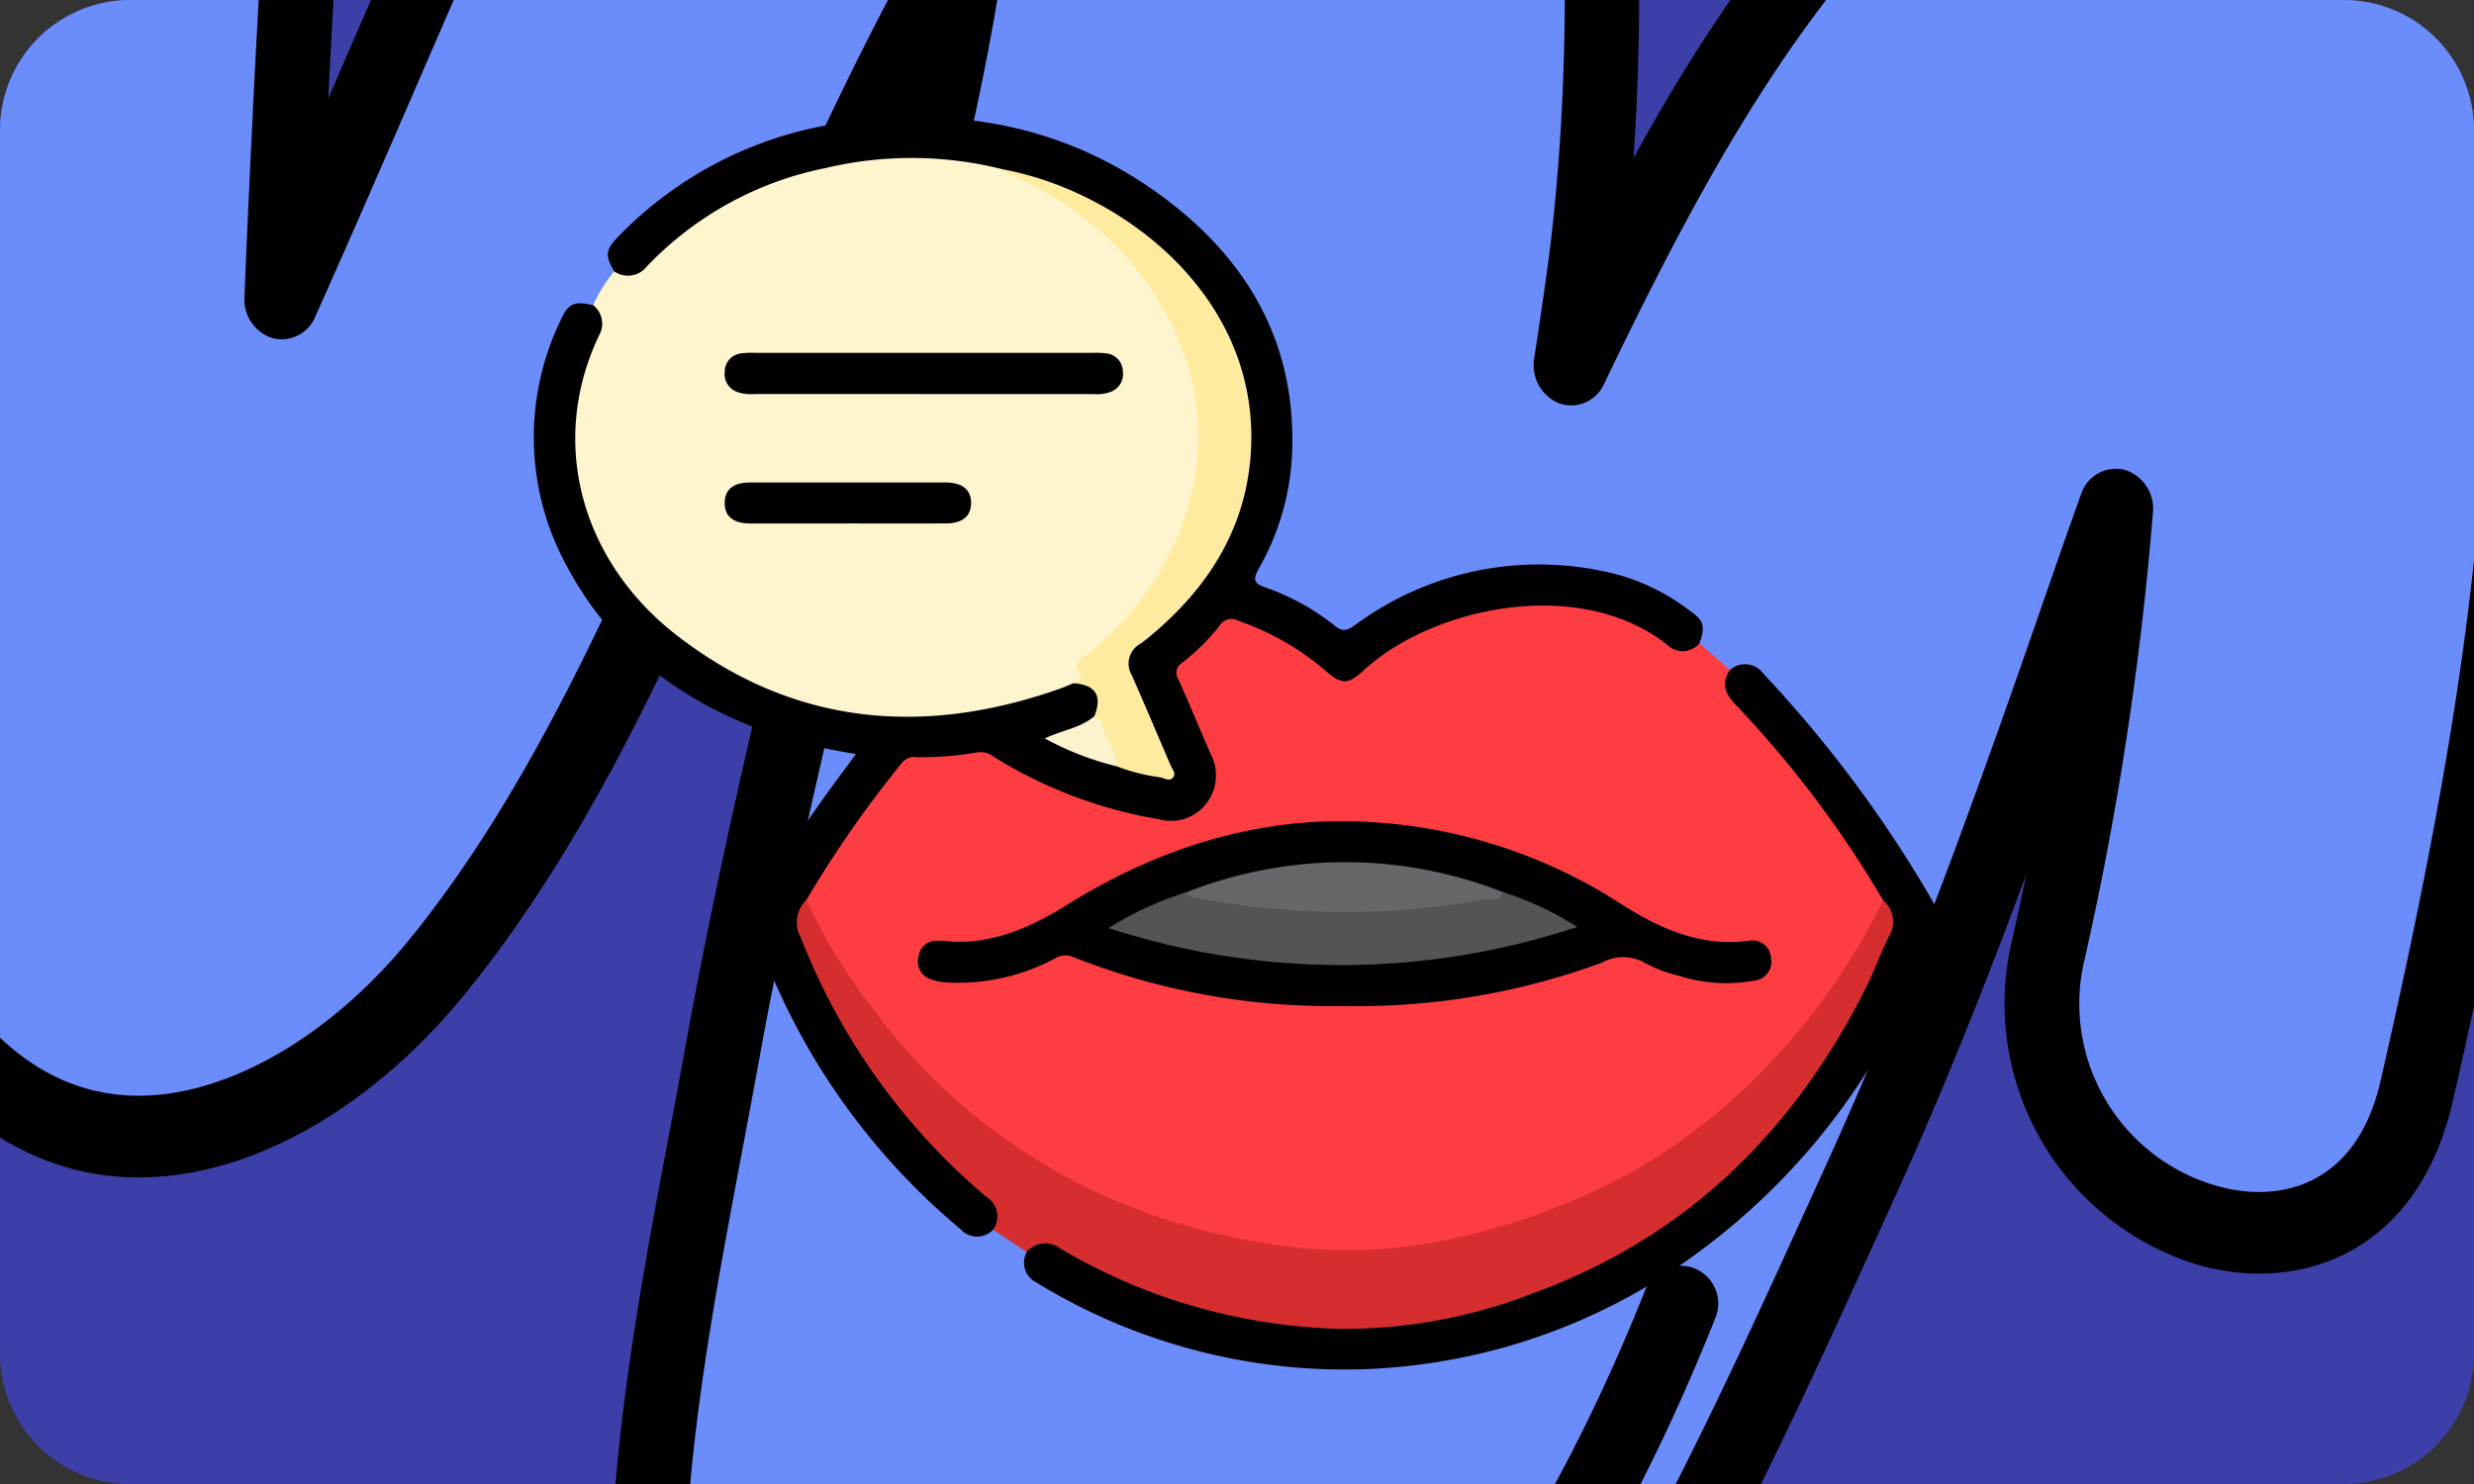 <svg xmlns="http://www.w3.org/2000/svg" xmlns:xlink="http://www.w3.org/1999/xlink" width="190" height="114" viewBox="0 0 190 114">
  <rect x="0" y="0" width="190" height="114" fill="#333333" stroke="none"/>
  <defs>
    <clipPath id="clip-path">
      <path id="Path_186036" data-name="Path 186036" d="M10,0H180a10,10,0,0,1,10,10v94a10,10,0,0,1-10,10H10A10,10,0,0,1,0,104V10A10,10,0,0,1,10,0Z" transform="translate(180 1535)" fill="#3c3fa7"/>
    </clipPath>
    <clipPath id="clip-path-2">
      <rect id="Rectangle_45772" data-name="Rectangle 45772" width="107.798" height="96.216" transform="translate(0 0)" fill="none"/>
    </clipPath>
  </defs>
  <g id="_16" data-name="16" transform="translate(-180 -1535)">
    <g id="Group_175697" data-name="Group 175697" transform="translate(0 -1499)">
      <path id="Path_185925" data-name="Path 185925" d="M10,0H180a10,10,0,0,1,10,10v94a10,10,0,0,1-10,10H10A10,10,0,0,1,0,104V10A10,10,0,0,1,10,0Z" transform="translate(180 3034)" fill="#3c3fa7"/>
      <g id="Mask_Group_318" data-name="Mask Group 318" transform="translate(0 1499)" clip-path="url(#clip-path)">
        <g id="Group_175784" data-name="Group 175784" transform="translate(257.376 1718) rotate(-130)">
          <g id="Group_175783" data-name="Group 175783" transform="translate(0 0)">
            <g id="Group_175782" data-name="Group 175782">
              <path id="Path_186031" data-name="Path 186031" d="M202.306,101.9c-15.24-15.332-30.943-30.146-46.925-44.719,7.3,15.068,15.115,29.929,22.088,45.137,7.9,17.244,17.243,40.686,9.032,58.046-18.718,39.57-72.4-2.432-92.412-23.651-2.134-2.259-4.176-4.612-6.243-6.942,7.559,16.753,14.46,33.929,13.637,51.633-1.135,24.342-23.632,29.2-43.734,16.982-21.59-13.123-39.432-34.965-54.4-54.748-12.714-16.8,14.018-31.085,26.628-14.52a242.613,242.613,0,0,0,22.463,25.546q-1.84-3.145-3.713-6.283c-8.27-13.82-16.449-27.689-23.331-42.153C12.211,78.529-7.161,40.137,6.606,12.219,13.545-1.849,31.26-2.528,44.915,3.924c18.352,8.671,31.6,26.612,44.274,41.86,13.233,15.921,25.011,32.727,37.342,49.274,5.155,6.915,10.308,13.925,16.138,20.334.133.146.275.283.409.431l-.159-.441c-3.507-9.575-7.88-18.807-12.3-28.066C122.39,70.094,111.96,51.885,108.4,33.378c-3.15-16.362,2.723-34.287,22.635-32.231,18.717,1.932,34.473,20.3,47.484,32.668C194.278,48.8,209.778,64.062,225.279,79.3,241.463,95.216,218.311,118,202.306,101.9Z" transform="translate(3.061 3.01)" fill="#6b8dfc"/>
              <path id="Path_186032" data-name="Path 186032" d="M132.181,1.049c-7.327-.323-13.43,1.932-17.737,6.583-5.987,6.465-8.213,17.327-5.956,29.059,2.938,15.289,10.321,30.137,17.462,44.5,1.707,3.438,3.4,6.84,5.009,10.206,1.523,3.192,3.126,6.546,4.723,10.012-.938-1.249-1.867-2.5-2.786-3.733l-.913-1.224c-3.2-4.3-6.37-8.616-9.535-12.927-8.879-12.11-18.064-24.632-27.922-36.489q-2.16-2.6-4.351-5.289C78.859,27.933,66.036,12.277,49.083,4.265,33.965-2.87,14.635-1.909,6.921,13.74-6.943,41.847,11.077,79.6,24.234,107.167l1.5,3.132c3.872,8.143,8.162,16.114,12.686,24.059q-1.532-1.927-3.019-3.877a20.976,20.976,0,0,0-28.6-5.148c-6.568,4.56-9.97,13.426-2.759,22.956,15.979,21.118,33.745,42.472,55.35,55.608,11.995,7.285,24.834,8.949,34.364,4.448,8.389-3.962,13.294-12.316,13.819-23.53.613-13.152-2.85-25.921-7.591-38.161,16.214,15.63,45.9,38.1,68.818,35.9,10.526-1.013,18.445-6.98,23.53-17.731,8.363-17.68.115-40.512-9.055-60.518-4.365-9.52-9.123-19.04-13.725-28.244l-1.629-3.256C180.924,84.885,192.58,96.119,203.3,106.9h0c5.3,5.333,11.823,7.491,18.354,6.094a19.579,19.579,0,0,0,14.75-14.4c1.518-6.49-.618-12.986-6.018-18.294l-1.763-1.734c-14.677-14.433-29.853-29.354-45.035-43.791-1.871-1.78-3.8-3.682-5.783-5.643C166,17.474,151.3,2.963,134.144,1.192,133.48,1.124,132.828,1.078,132.181,1.049Zm14.071,120.635a2.717,2.717,0,0,0,1.447-.323,2.66,2.66,0,0,0,1.28-3.318l-.162-.441c-3.676-10.037-8.319-19.763-12.416-28.341-1.623-3.4-3.333-6.831-5.056-10.3-6.948-13.973-14.132-28.42-16.912-42.869-1.886-9.813-.107-19.1,4.647-24.231,3.521-3.8,8.552-5.377,14.963-4.737C148.9,8.659,162.08,21.669,173.7,33.151c2.016,1.992,3.976,3.925,5.875,5.73,15.14,14.4,30.3,29.3,44.956,43.713l1.76,1.734c4.774,4.692,4.917,9.357,4.194,12.448a14.3,14.3,0,0,1-10.623,10.379c-3.093.666-7.757.467-12.426-4.232h0C193.6,89,178.208,74.334,160.392,58.086a3.112,3.112,0,0,0-3.82-.394,2.787,2.787,0,0,0-.842,3.582c2.759,5.7,5.593,11.362,8.423,17.029,4.579,9.155,9.31,18.623,13.632,28.047,8.59,18.737,16.381,39.994,9.008,55.577-4.288,9.062-10.539,13.868-19.111,14.694-21.363,2.046-52.619-22.086-68.4-38.818-1.681-1.784-3.307-3.628-4.936-5.469l-1.235-1.4a3.163,3.163,0,0,0-3.9-.764,2.772,2.772,0,0,0-1.058,3.614c7.2,15.955,14.167,32.983,13.363,50.232-.431,9.246-4.156,15.785-10.77,18.909-7.717,3.641-18.375,2.133-28.519-4.029C41.6,186.36,24.351,165.587,8.779,145.008c-4.922-6.5-2.3-11.856,1.791-14.7a14.551,14.551,0,0,1,20.1,3.465,246.432,246.432,0,0,0,22.781,25.905,3.116,3.116,0,0,0,3.965.46,2.82,2.82,0,0,0,.677-3.776q-1.85-3.164-3.732-6.311c-8.375-13.994-16.448-27.728-23.183-41.879l-1.5-3.141C17.055,78.587-.233,42.366,12.416,16.721,18.56,4.259,34.4,3.715,46.869,9.6c15.562,7.35,27.337,21.729,38.722,35.63q2.21,2.7,4.383,5.326c9.728,11.7,18.848,24.135,27.672,36.163q4.758,6.49,9.561,12.97l.913,1.221c4.837,6.5,9.838,13.214,15.436,19.366l.285.3A3.648,3.648,0,0,0,146.252,121.684Zm59.115-16.774h0Z" transform="translate(0 0)"/>
            </g>
            <path id="Path_186033" data-name="Path 186033" d="M14.658,73.818C2.517,51.266-4.931,25.131,3.8,1.85,5.093-1.59,11.018.2,9.709,3.692c-8.2,21.859-1.379,46.139,10.04,67.35A2.9,2.9,0,1,1,14.658,73.818Z" transform="translate(13.025 20.373)"/>
            <path id="Path_186034" data-name="Path 186034" d="M8.714,5.846c-.051,0-.1.016-.147.023-.077.16-.148.329-.173.376l-.011.017c-.005.024,0,.009,0,.044-.331,1.312-.552,2.649-.785,3.989q-.819,4.669-1.632,9.339A2.791,2.791,0,0,1,2.328,21.55,3.347,3.347,0,0,1,.052,17.792L1.9,7.231C2.413,4.3,3.271.462,6.846.028a3.418,3.418,0,0,1,3.816,2.247C11.059,3.728,10.369,5.646,8.714,5.846Z" transform="translate(25.342 25.864)"/>
            <path id="Path_186035" data-name="Path 186035" d="M11.94,71.577c-3.354,1.654-6.647-3.624-3.284-5.28,4.64-2.287,5.859-7.306,5.826-12.288a87.111,87.111,0,0,0-2.13-17.144A121.61,121.61,0,0,0,.412,4.4,2.9,2.9,0,1,1,5.5,1.621,127.585,127.585,0,0,1,18.942,39.832C20.848,50.635,23.241,66.01,11.94,71.577Z" transform="translate(161.058 93.106)"/>
          </g>
        </g>
      </g>
      <g id="Group_175781" data-name="Group 175781" transform="translate(221 3043)">
        <g id="Group_175780" data-name="Group 175780" clip-path="url(#clip-path-2)">
          <path id="Path_186019" data-name="Path 186019" d="M89.519,40.418l2.347,2.047c-.3,1.459.523,2.358,1.449,3.35a84.643,84.643,0,0,1,10.195,13.6,1.486,1.486,0,0,1,.269.842,33.039,33.039,0,0,1-4.533,7.709C91.481,78.579,81.021,84.759,68.073,86.888c-6.4,1.052-12.583.15-18.7-1.644a44.772,44.772,0,0,1-17.2-9.613A48.433,48.433,0,0,1,22.122,63.075a7.639,7.639,0,0,1-1.37-2.919,3.314,3.314,0,0,1,.7-1.512,103.555,103.555,0,0,1,6.083-8.618,2.636,2.636,0,0,1,2.4-1.154,18.972,18.972,0,0,0,3.685-.3,3.1,3.1,0,0,1,2.123.467,34.743,34.743,0,0,0,12.331,4.611,3.122,3.122,0,0,0,3.306-1.1,3.16,3.16,0,0,0,.374-3.384q-1.17-2.8-2.386-5.572a1.538,1.538,0,0,1,.46-2.061,20.542,20.542,0,0,0,2.6-2.631,1.386,1.386,0,0,1,1.765-.493,21.355,21.355,0,0,1,6.259,3.451c.231.191.451.394.7.566.985.689,1.357.713,2.284-.08a20.321,20.321,0,0,1,7.739-4.187,21.669,21.669,0,0,1,9.877-.644A14.381,14.381,0,0,1,86.3,39.726a3.368,3.368,0,0,0,3.223.692" fill="#fe3d43"/>
          <path id="Path_186020" data-name="Path 186020" d="M4.552,14.443a10.91,10.91,0,0,1,1.626-2.592c1.575.12,2.542-.844,3.6-1.835a26.576,26.576,0,0,1,13.814-6.66,30.324,30.324,0,0,1,10.9-.044,5.492,5.492,0,0,1,1.616.426,34,34,0,0,1,7.457,4.73c4.244,3.811,7.039,8.39,7.6,14.17.712,7.385-2.281,13.214-7.609,18.057-.715.65-1.744,1.084-1.373,2.409.11.39-.46.513-.777.694A29.335,29.335,0,0,1,28.163,46.3c-8.571-.426-16.038-3.375-21.356-10.411A17.779,17.779,0,0,1,4.433,17.35a3.851,3.851,0,0,0,.119-2.907" fill="#fef4ce"/>
          <path id="Path_186021" data-name="Path 186021" d="M36.031,4.011a28.617,28.617,0,0,0-13.637-.1,25.972,25.972,0,0,0-13.71,7.549,1.847,1.847,0,0,1-2.505.394c-.723-1.218-.684-1.654.282-2.656A29.637,29.637,0,0,1,24.607.32C33.329-.791,41.443.945,48.539,6.3c6.368,4.8,9.961,11.127,9.7,19.3a19.5,19.5,0,0,1-2.561,9.07c-.528.934-.327,1.165.58,1.488a17.791,17.791,0,0,1,5.261,2.918c.6.483.954.358,1.516-.038a23.771,23.771,0,0,1,20.526-3.805,16.347,16.347,0,0,1,5.156,2.638c1.148.8,1.272,1.205.8,2.549a1.673,1.673,0,0,1-2.418.162c-6.675-5.366-18.023-3.007-23.363,1.907C62.5,43.623,62.03,43.6,60.774,42.5A20.692,20.692,0,0,0,54.1,38.686a1.065,1.065,0,0,0-1.426.365,16.632,16.632,0,0,1-2.856,2.843.916.916,0,0,0-.315,1.311c.86,1.9,1.649,3.841,2.491,5.753a3.5,3.5,0,0,1-.38,3.8,3.394,3.394,0,0,1-3.606,1.173,34.727,34.727,0,0,1-12.69-4.8,1.639,1.639,0,0,0-1.24-.336,26.091,26.091,0,0,1-4.687.374,1.171,1.171,0,0,0-1.091.389,87.255,87.255,0,0,0-7.362,10.556,3.814,3.814,0,0,0,.074,3.4A50.562,50.562,0,0,0,32.642,80.749c.8.784,1.71,1.445,2.527,2.21a1.6,1.6,0,0,1,.1,2.508,1.7,1.7,0,0,1-2.5-.043A51.826,51.826,0,0,1,16.92,62.37a2.535,2.535,0,0,1,.285-2.324,113.153,113.153,0,0,1,6.8-10.127c.221-.291.43-.59.729-1a41.356,41.356,0,0,1-5.768-1.308C11.975,45.3,6.251,41.332,2.68,34.757a20.626,20.626,0,0,1-.665-19.069c.613-1.383,1.066-1.584,2.537-1.244a1.8,1.8,0,0,1,.46,2.31c-3.934,8.234-1.365,17.408,6.023,23.1,8.907,6.857,18.806,7.743,29.26,4.088.387-.135.763-.3,1.143-.455a1.581,1.581,0,0,1,1.9.664,1.625,1.625,0,0,1-.1,1.94,7.4,7.4,0,0,1-3.53,1.639,38.247,38.247,0,0,0,5.1,1.917c1.044.295,2.1.561,3.159.781.722.151.871-.08.577-.759-.861-1.991-1.7-3.992-2.56-5.984-.889-2.06-.8-2.477.972-3.907a19.968,19.968,0,0,0,7.329-11c1.534-6.464-.309-12.042-4.658-16.892-3.673-4.1-8.5-6.236-13.6-7.871"/>
          <path id="Path_186022" data-name="Path 186022" d="M35.269,85.467a1.767,1.767,0,0,0-.528-2.532A49.682,49.682,0,0,1,20.5,63.028a2.409,2.409,0,0,1,.442-2.916,39.948,39.948,0,0,0,4.765,7.936,45.422,45.422,0,0,0,16.839,14.22,48.845,48.845,0,0,0,15.037,4.44c7.5,1.045,14.594-.455,21.491-3.178A43.362,43.362,0,0,0,92.36,75.192a50.741,50.741,0,0,0,11.266-15.023,1.676,1.676,0,0,1,.883,2.379,51.21,51.21,0,0,1-3.055,6.618,48.438,48.438,0,0,1-7.977,10.8,44.266,44.266,0,0,1-22.715,12.4A38.557,38.557,0,0,1,62.1,93.418a42.41,42.41,0,0,1-8.987-1.213,44.112,44.112,0,0,1-11.914-4.526c-1.058-.6-2.112-1.13-3.348-.5l-2.578-1.708" fill="#d62e2e"/>
          <path id="Path_186023" data-name="Path 186023" d="M37.848,87.176a1.879,1.879,0,0,1,2.613-.243A44.408,44.408,0,0,0,61.78,93.078,39.678,39.678,0,0,0,76.592,90.4c11.8-4.254,20.089-12.375,25.672-23.44.655-1.3,1.137-2.684,1.785-3.986a2.171,2.171,0,0,0-.422-2.809,82.364,82.364,0,0,0-11.34-15.04c-.8-.831-1.127-1.642-.421-2.664a1.732,1.732,0,0,1,2.568.3,94.92,94.92,0,0,1,13.067,17.6,2.231,2.231,0,0,1,.1,2.033,51.285,51.285,0,0,1-17.48,24.288,45.887,45.887,0,0,1-27.481,9.524A45.4,45.4,0,0,1,38.556,89.5a1.7,1.7,0,0,1-.708-2.319"/>
          <path id="Path_186024" data-name="Path 186024" d="M32.4,63.347c3.2.064,5.965-1.236,8.592-2.865,7.214-4.474,15.031-6.9,23.529-6.315a39.508,39.508,0,0,1,18.859,6.2c2.988,1.92,6.164,3.393,9.9,2.9a1.438,1.438,0,0,1,1.736,1.355,1.456,1.456,0,0,1-1.271,1.707,12.017,12.017,0,0,1-5.871-.391,10.233,10.233,0,0,1-2.508-.947,3.367,3.367,0,0,0-3.332-.048,54.219,54.219,0,0,1-19.895,3.336,53.663,53.663,0,0,1-20.812-3.8,1.5,1.5,0,0,0-1.359.177,15.8,15.8,0,0,1-8.217,1.818,4.54,4.54,0,0,1-1.311-.263,1.434,1.434,0,0,1-.9-1.734,1.388,1.388,0,0,1,1.407-1.212c.483-.014.969.053,1.454.084"/>
          <path id="Path_186025" data-name="Path 186025" d="M43.049,46.018c.613-1.593.094-2.409-1.611-2.534.305-.2.838-.263.425-.85-.352-.5-.146-.808.331-1.183A22.069,22.069,0,0,0,50.725,27.87a18.554,18.554,0,0,0-1.332-11.006c-2.62-6.011-7.217-10.008-13.117-12.637a1.075,1.075,0,0,1-.245-.216c9,1.682,19.482,9.524,19.057,21.23-.22,6.058-3.146,10.78-7.709,14.59a9.488,9.488,0,0,1-.8.621,1.738,1.738,0,0,0-.653,2.424c1.005,2.286,1.978,4.585,2.96,6.881.127.3.433.625.239.925-.262.4-.7.092-1.029.031a14.725,14.725,0,0,1-3.34-.847,40.92,40.92,0,0,1-1.712-3.848" fill="#feeba0"/>
          <path id="Path_186026" data-name="Path 186026" d="M29.95,21.268H16.941a3.17,3.17,0,0,1-1.326-.158,1.468,1.468,0,0,1-.951-1.606,1.4,1.4,0,0,1,1.261-1.356,6.245,6.245,0,0,1,1.006-.042q13.01,0,26.019,0a6.754,6.754,0,0,1,1.007.04A1.411,1.411,0,0,1,45.232,19.5a1.469,1.469,0,0,1-.948,1.61,3.135,3.135,0,0,1-1.325.164H29.95" fill="#010100"/>
          <path id="Path_186027" data-name="Path 186027" d="M24.124,31.212c-2.506,0-5.012.006-7.518,0-1.314,0-1.978-.569-1.95-1.622.026-.995.677-1.524,1.933-1.525q7.518-.009,15.036,0c1.3,0,1.982.578,1.954,1.621-.027.992-.682,1.521-1.937,1.525-2.506.009-5.012,0-7.518,0"/>
          <path id="Path_186028" data-name="Path 186028" d="M43.049,46.018c.735.255.651,1.02.9,1.55a4.668,4.668,0,0,1,.808,2.3,22.893,22.893,0,0,1-5.522-2.143c1.32-.625,2.728-.8,3.81-1.7" fill="#fcf2cd"/>
          <path id="Path_186029" data-name="Path 186029" d="M74.42,59.532a23.894,23.894,0,0,1,5.706,2.674,57.525,57.525,0,0,1-35.986.084,25.879,25.879,0,0,1,6.04-2.773,64.2,64.2,0,0,0,12.911,1.2,61.921,61.921,0,0,0,8.806-.772c.842-.135,1.69-.227,2.523-.416" fill="#545456"/>
          <path id="Path_186030" data-name="Path 186030" d="M74.42,59.532c-.289.746-1.038.514-1.535.595a60.207,60.207,0,0,1-12.1.92,63.42,63.42,0,0,1-10.064-1.092c-.285-.057-.511-.1-.537-.439a33.191,33.191,0,0,1,24.24.016" fill="#67676b"/>
        </g>
      </g>
    </g>
  </g>
</svg>
